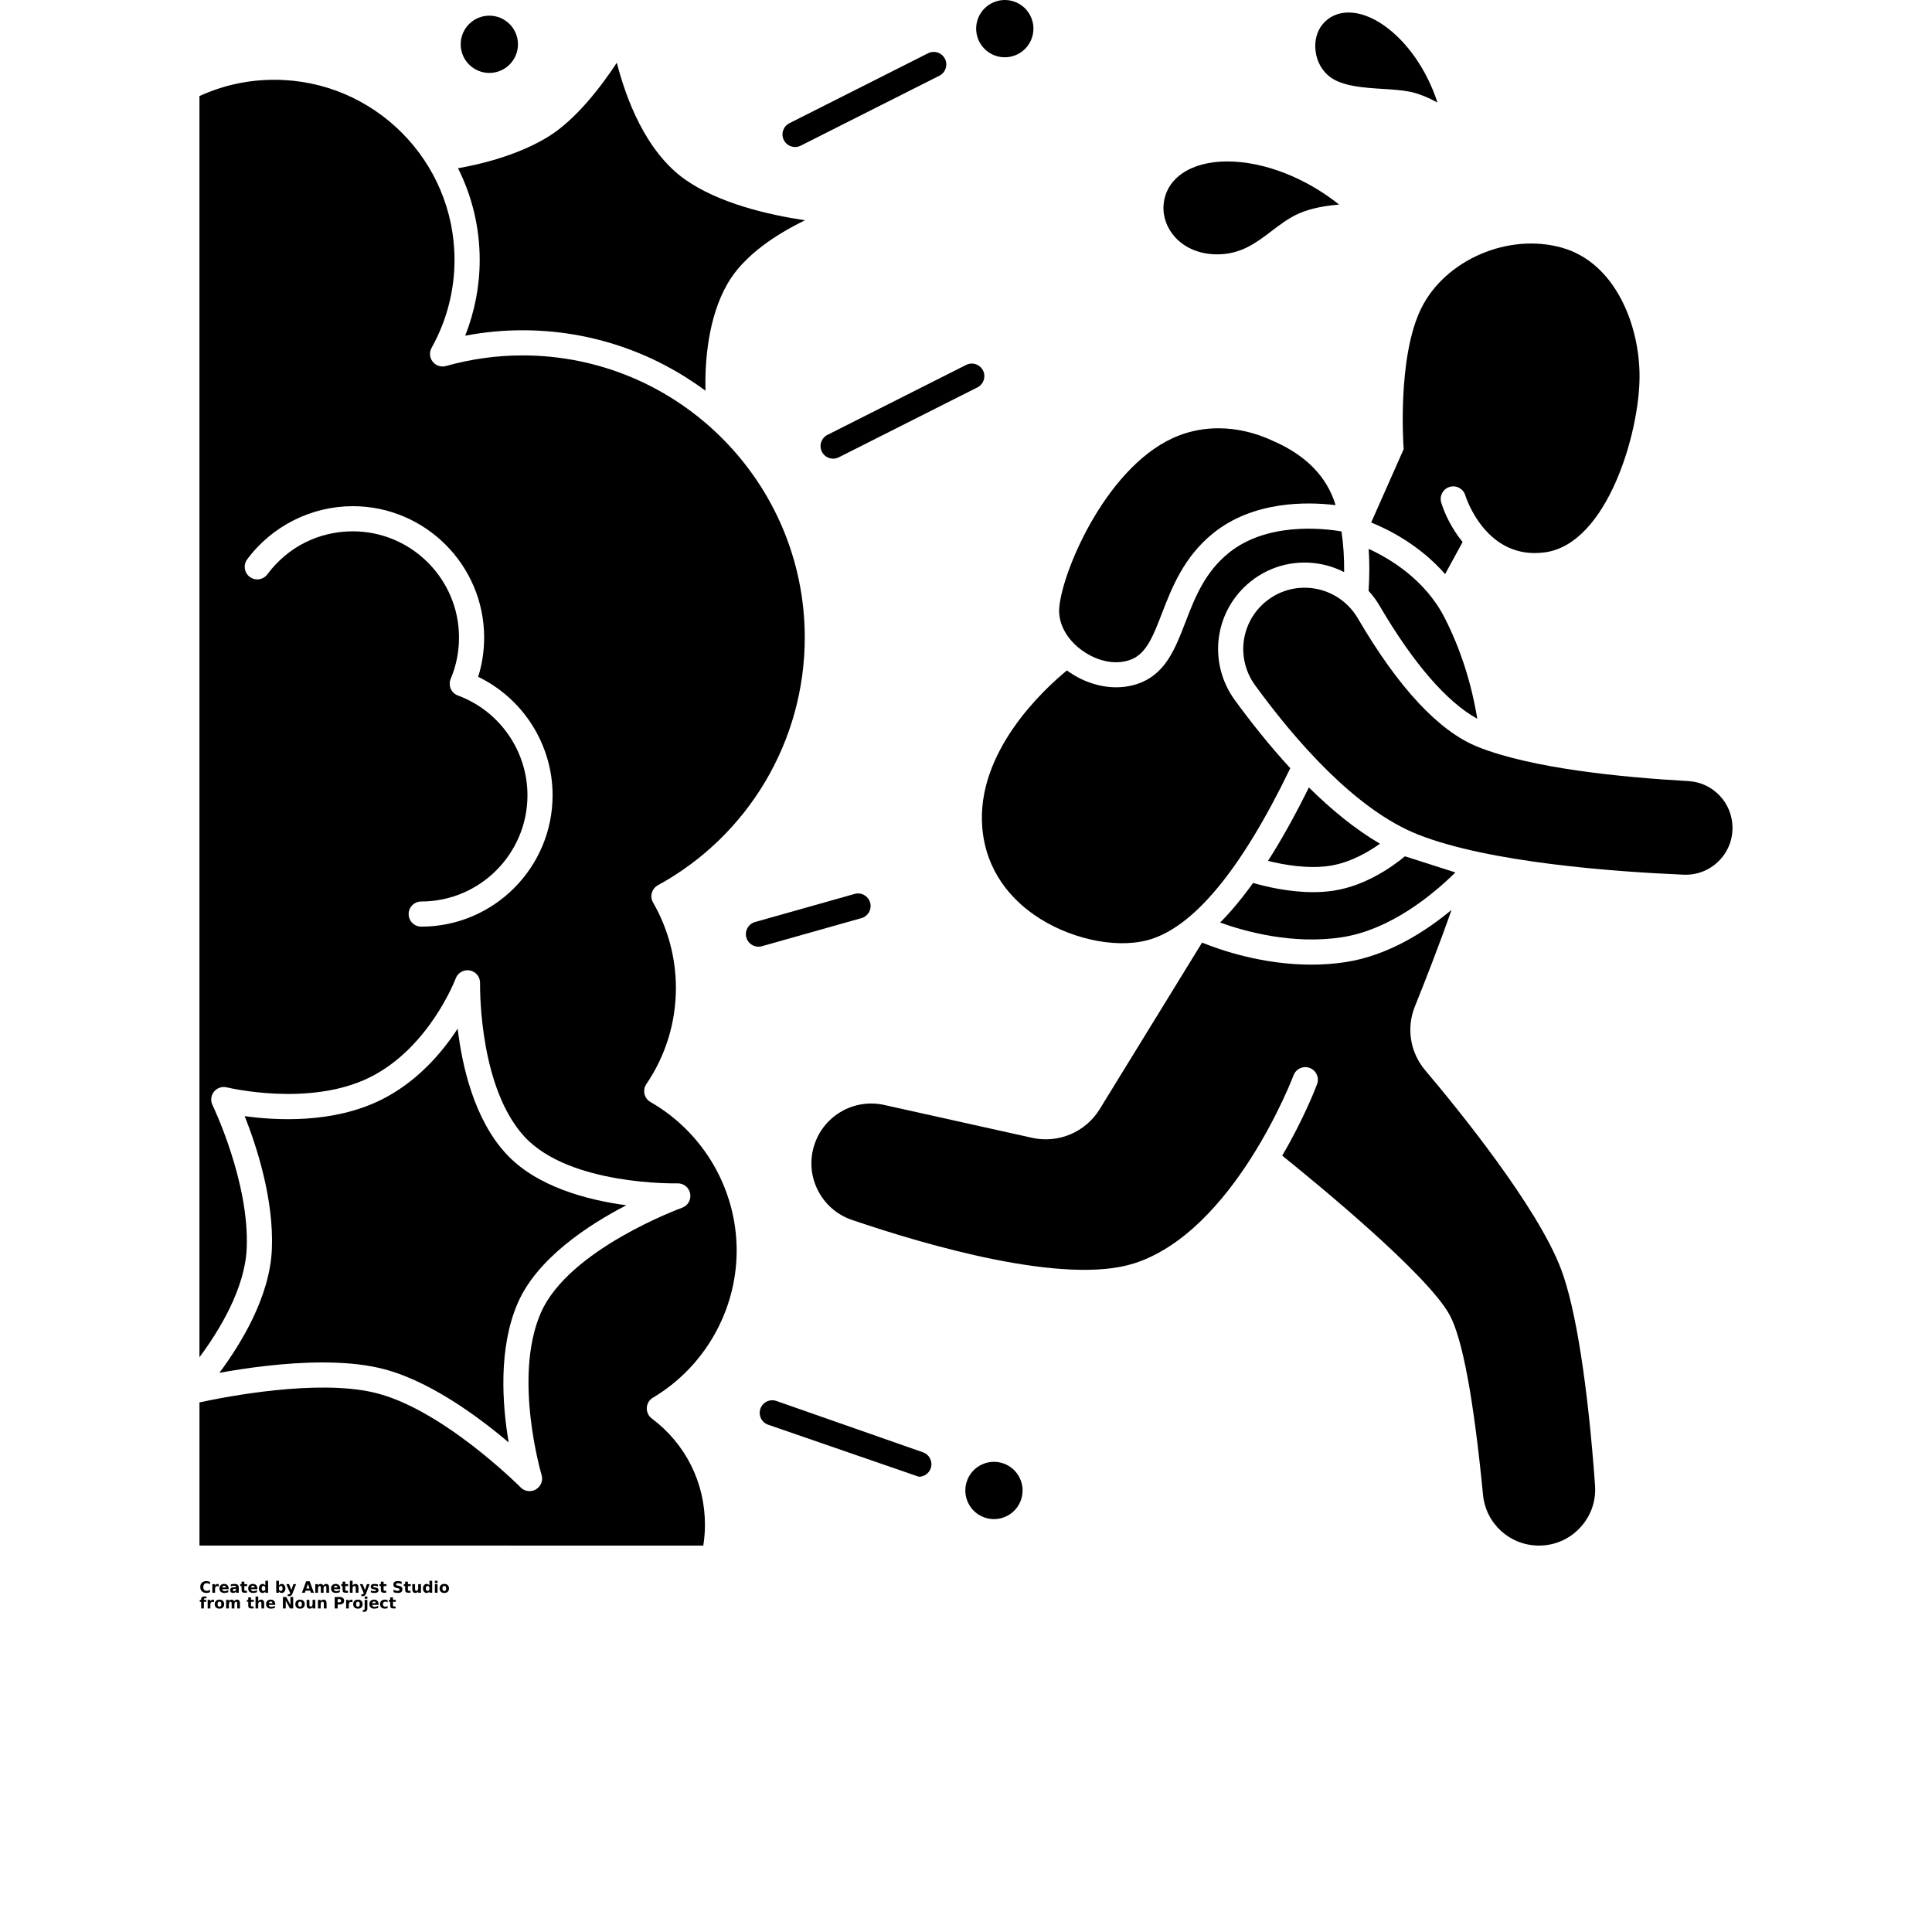 <?xml version="1.0" encoding="UTF-8"?>
<svg width="700pt" height="700pt" version="1.1" viewBox="0 0 700 700" xmlns="http://www.w3.org/2000/svg" xmlns:xlink="http://www.w3.org/1999/xlink">
 <defs>
  <symbol id="v" overflow="visible">
   <path d="m3.812-0.234c-0.199 0.105-0.406 0.184-0.625 0.234-0.211 0.051-0.43 0.078-0.656 0.078-0.688 0-1.234-0.191-1.641-0.578-0.406-0.383-0.609-0.906-0.609-1.562 0-0.664 0.203-1.191 0.609-1.578 0.406-0.383 0.953-0.578 1.641-0.578 0.227 0 0.445 0.027 0.656 0.078 0.219 0.055 0.426 0.133 0.625 0.234v0.844c-0.199-0.125-0.398-0.219-0.594-0.281-0.188-0.07-0.391-0.109-0.609-0.109-0.375 0-0.672 0.125-0.891 0.375-0.219 0.242-0.328 0.578-0.328 1.016 0 0.43 0.109 0.766 0.328 1.016 0.219 0.242 0.516 0.359 0.891 0.359 0.219 0 0.422-0.031 0.609-0.094 0.195-0.07 0.395-0.172 0.594-0.297z"/>
  </symbol>
  <symbol id="d" overflow="visible">
   <path d="m2.781-2.266c-0.086-0.039-0.168-0.066-0.25-0.078-0.086-0.02-0.172-0.031-0.266-0.031-0.25 0-0.449 0.086-0.594 0.25-0.137 0.156-0.203 0.387-0.203 0.688v1.438h-0.984v-3.109h0.984v0.516c0.125-0.207 0.27-0.359 0.438-0.453 0.164-0.094 0.363-0.141 0.594-0.141 0.039 0 0.078 0.008 0.109 0.016 0.039 0 0.098 0.008 0.172 0.016z"/>
  </symbol>
  <symbol id="b" overflow="visible">
   <path d="m3.578-1.562v0.281h-2.312c0.02 0.23 0.102 0.406 0.25 0.531 0.145 0.117 0.344 0.172 0.594 0.172 0.219 0 0.438-0.031 0.656-0.094s0.441-0.156 0.672-0.281v0.766c-0.242 0.086-0.48 0.148-0.719 0.188-0.23 0.051-0.461 0.078-0.688 0.078-0.562 0-1-0.141-1.312-0.422-0.312-0.289-0.469-0.691-0.469-1.203 0-0.508 0.148-0.91 0.453-1.203 0.301-0.289 0.723-0.438 1.266-0.438 0.488 0 0.879 0.152 1.172 0.453 0.289 0.293 0.438 0.684 0.438 1.172zm-1.016-0.328c0-0.188-0.059-0.336-0.172-0.453-0.105-0.125-0.246-0.188-0.422-0.188-0.199 0-0.359 0.059-0.484 0.172-0.117 0.105-0.188 0.262-0.219 0.469z"/>
  </symbol>
  <symbol id="l" overflow="visible">
   <path d="m1.875-1.406c-0.211 0-0.367 0.039-0.469 0.109-0.105 0.074-0.156 0.18-0.156 0.312 0 0.125 0.039 0.227 0.125 0.297 0.082 0.074 0.195 0.109 0.344 0.109 0.188 0 0.344-0.066 0.469-0.203 0.133-0.133 0.203-0.301 0.203-0.5v-0.125zm1.516-0.375v1.781h-1v-0.469c-0.137 0.199-0.289 0.34-0.453 0.422-0.168 0.082-0.371 0.125-0.609 0.125-0.324 0-0.586-0.094-0.781-0.281-0.199-0.188-0.297-0.43-0.297-0.734 0-0.363 0.125-0.629 0.375-0.797 0.25-0.164 0.641-0.25 1.172-0.25h0.594v-0.078c0-0.164-0.062-0.285-0.188-0.359-0.125-0.07-0.32-0.109-0.578-0.109-0.219 0-0.422 0.027-0.609 0.078-0.18 0.043-0.344 0.105-0.5 0.188v-0.766c0.207-0.051 0.422-0.086 0.641-0.109 0.219-0.031 0.43-0.047 0.641-0.047 0.562 0 0.969 0.117 1.219 0.344 0.25 0.219 0.375 0.574 0.375 1.062z"/>
  </symbol>
  <symbol id="a" overflow="visible">
   <path d="m1.562-4v0.891h1.031v0.703h-1.031v1.328c0 0.148 0.023 0.246 0.078 0.297 0.062 0.043 0.176 0.062 0.344 0.062h0.516v0.719h-0.844c-0.398 0-0.68-0.078-0.844-0.234-0.168-0.164-0.25-0.445-0.25-0.844v-1.328h-0.484v-0.703h0.484v-0.891z"/>
  </symbol>
  <symbol id="f" overflow="visible">
   <path d="m2.594-2.656v-1.672h1v4.328h-1v-0.453c-0.137 0.188-0.289 0.324-0.453 0.406-0.168 0.082-0.359 0.125-0.578 0.125-0.375 0-0.688-0.148-0.938-0.453-0.25-0.301-0.375-0.691-0.375-1.172 0-0.477 0.125-0.867 0.375-1.172 0.25-0.312 0.562-0.469 0.938-0.469 0.219 0 0.41 0.047 0.578 0.141 0.164 0.086 0.316 0.215 0.453 0.391zm-0.656 2.016c0.207 0 0.367-0.078 0.484-0.234 0.113-0.156 0.172-0.379 0.172-0.672 0-0.301-0.059-0.531-0.172-0.688-0.117-0.156-0.277-0.234-0.484-0.234-0.211 0-0.371 0.078-0.484 0.234-0.117 0.156-0.172 0.387-0.172 0.688 0 0.293 0.055 0.516 0.172 0.672 0.113 0.156 0.273 0.234 0.484 0.234z"/>
  </symbol>
  <symbol id="k" overflow="visible">
   <path d="m2.141-0.641c0.207 0 0.363-0.078 0.469-0.234 0.113-0.156 0.172-0.379 0.172-0.672 0-0.301-0.059-0.531-0.172-0.688-0.105-0.156-0.262-0.234-0.469-0.234-0.219 0-0.387 0.078-0.5 0.234-0.117 0.156-0.172 0.387-0.172 0.688 0 0.293 0.055 0.516 0.172 0.672 0.113 0.156 0.281 0.234 0.5 0.234zm-0.672-2.016c0.133-0.176 0.285-0.305 0.453-0.391 0.164-0.094 0.359-0.141 0.578-0.141 0.383 0 0.695 0.156 0.938 0.469 0.25 0.305 0.375 0.695 0.375 1.172 0 0.48-0.125 0.871-0.375 1.172-0.242 0.305-0.555 0.453-0.938 0.453-0.219 0-0.414-0.043-0.578-0.125-0.168-0.082-0.32-0.219-0.453-0.406v0.453h-0.984v-4.328h0.984z"/>
  </symbol>
  <symbol id="e" overflow="visible">
   <path d="m0.062-3.109h1l0.844 2.109 0.703-2.109h1l-1.312 3.406c-0.137 0.344-0.293 0.582-0.469 0.719-0.168 0.145-0.398 0.219-0.688 0.219h-0.578v-0.656h0.312c0.176 0 0.301-0.031 0.375-0.094 0.07-0.055 0.129-0.148 0.172-0.281l0.031-0.078z"/>
  </symbol>
  <symbol id="j" overflow="visible">
   <path d="m3.031-0.75h-1.672l-0.25 0.75h-1.078l1.531-4.141h1.281l1.531 4.141h-1.078zm-1.391-0.781h1.125l-0.562-1.641z"/>
  </symbol>
  <symbol id="i" overflow="visible">
   <path d="m3.359-2.594c0.125-0.188 0.27-0.332 0.438-0.438 0.176-0.102 0.367-0.156 0.578-0.156 0.363 0 0.633 0.109 0.812 0.328 0.188 0.219 0.281 0.543 0.281 0.969v1.891h-0.984v-1.625-0.062-0.125c0-0.219-0.039-0.375-0.109-0.469-0.062-0.102-0.164-0.156-0.297-0.156-0.199 0-0.352 0.078-0.453 0.234-0.094 0.156-0.148 0.383-0.156 0.672v1.531h-1v-1.625c0-0.344-0.031-0.562-0.094-0.656-0.055-0.102-0.156-0.156-0.312-0.156-0.188 0-0.336 0.078-0.438 0.234-0.105 0.156-0.156 0.383-0.156 0.672v1.531h-1v-3.109h1v0.453c0.125-0.176 0.266-0.305 0.422-0.391 0.156-0.094 0.332-0.141 0.531-0.141 0.207 0 0.395 0.055 0.562 0.156 0.164 0.105 0.289 0.25 0.375 0.438z"/>
  </symbol>
  <symbol id="h" overflow="visible">
   <path d="m3.609-1.891v1.891h-1v-1.438c0-0.281-0.012-0.469-0.031-0.562-0.012-0.102-0.027-0.18-0.047-0.234-0.043-0.062-0.102-0.109-0.172-0.141-0.062-0.039-0.137-0.062-0.219-0.062-0.211 0-0.375 0.086-0.5 0.25-0.117 0.156-0.172 0.375-0.172 0.656v1.531h-0.984v-4.328h0.984v1.672c0.156-0.176 0.316-0.305 0.484-0.391 0.164-0.094 0.348-0.141 0.547-0.141 0.363 0 0.641 0.109 0.828 0.328s0.281 0.543 0.281 0.969z"/>
  </symbol>
  <symbol id="u" overflow="visible">
   <path d="m2.906-3.016v0.766c-0.211-0.094-0.414-0.16-0.609-0.203-0.199-0.051-0.387-0.078-0.562-0.078-0.188 0-0.328 0.027-0.422 0.078-0.094 0.055-0.141 0.125-0.141 0.219 0 0.086 0.031 0.148 0.094 0.188 0.07 0.043 0.203 0.074 0.391 0.094l0.172 0.016c0.508 0.074 0.848 0.184 1.016 0.328 0.176 0.148 0.266 0.375 0.266 0.688 0 0.336-0.125 0.586-0.375 0.75-0.242 0.168-0.602 0.25-1.078 0.25-0.211 0-0.422-0.016-0.641-0.047s-0.445-0.078-0.672-0.141v-0.766c0.195 0.105 0.398 0.184 0.609 0.234 0.207 0.043 0.414 0.062 0.625 0.062 0.195 0 0.344-0.023 0.438-0.078 0.102-0.051 0.156-0.133 0.156-0.25 0-0.082-0.039-0.145-0.109-0.188-0.062-0.039-0.195-0.078-0.391-0.109l-0.188-0.016c-0.438-0.062-0.746-0.164-0.922-0.312-0.18-0.145-0.266-0.375-0.266-0.688 0-0.32 0.109-0.562 0.328-0.719 0.227-0.164 0.578-0.25 1.047-0.25 0.188 0 0.379 0.016 0.578 0.047 0.195 0.023 0.414 0.062 0.656 0.125z"/>
  </symbol>
  <symbol id="t" overflow="visible">
   <path d="m3.406-4.016v0.875c-0.23-0.102-0.453-0.18-0.672-0.234-0.211-0.051-0.414-0.078-0.609-0.078-0.25 0-0.438 0.039-0.562 0.109-0.125 0.074-0.188 0.184-0.188 0.328 0 0.117 0.039 0.203 0.125 0.266 0.082 0.062 0.234 0.117 0.453 0.156l0.453 0.094c0.457 0.094 0.781 0.234 0.969 0.422 0.195 0.188 0.297 0.453 0.297 0.797 0 0.461-0.137 0.805-0.406 1.031-0.273 0.219-0.684 0.328-1.234 0.328-0.262 0-0.527-0.027-0.797-0.078-0.262-0.039-0.527-0.113-0.797-0.219v-0.906c0.27 0.148 0.523 0.258 0.766 0.328 0.25 0.074 0.488 0.109 0.719 0.109 0.238 0 0.422-0.035 0.547-0.109 0.125-0.082 0.188-0.195 0.188-0.344 0-0.133-0.047-0.234-0.141-0.297-0.086-0.07-0.25-0.141-0.5-0.203l-0.406-0.078c-0.418-0.094-0.727-0.234-0.922-0.422-0.188-0.195-0.281-0.461-0.281-0.797 0-0.414 0.129-0.734 0.391-0.953 0.27-0.219 0.656-0.328 1.156-0.328 0.227 0 0.461 0.016 0.703 0.047 0.238 0.031 0.488 0.086 0.75 0.156z"/>
  </symbol>
  <symbol id="g" overflow="visible">
   <path d="m0.438-1.203v-1.906h1v0.312 0.641 0.5c0 0.25 0.004 0.434 0.016 0.547 0.02 0.105 0.047 0.184 0.078 0.234 0.031 0.062 0.078 0.117 0.141 0.156 0.07 0.031 0.148 0.047 0.234 0.047 0.207 0 0.367-0.078 0.484-0.234 0.125-0.164 0.188-0.391 0.188-0.672v-1.531h1v3.109h-1v-0.453c-0.148 0.188-0.309 0.324-0.484 0.406-0.168 0.082-0.352 0.125-0.547 0.125-0.355 0-0.633-0.109-0.828-0.328-0.188-0.219-0.281-0.535-0.281-0.953z"/>
  </symbol>
  <symbol id="s" overflow="visible">
   <path d="m0.484-3.109h0.984v3.109h-0.984zm0-1.219h0.984v0.812h-0.984z"/>
  </symbol>
  <symbol id="c" overflow="visible">
   <path d="m1.953-2.469c-0.219 0-0.387 0.078-0.5 0.234-0.117 0.156-0.172 0.387-0.172 0.688 0 0.293 0.055 0.523 0.172 0.688 0.113 0.156 0.281 0.234 0.5 0.234s0.383-0.078 0.5-0.234c0.113-0.164 0.172-0.395 0.172-0.688 0-0.301-0.059-0.531-0.172-0.688-0.117-0.156-0.281-0.234-0.5-0.234zm0-0.719c0.539 0 0.957 0.148 1.25 0.438 0.301 0.293 0.453 0.695 0.453 1.203 0 0.512-0.152 0.914-0.453 1.203-0.293 0.281-0.711 0.422-1.25 0.422-0.531 0-0.949-0.141-1.25-0.422-0.305-0.289-0.453-0.691-0.453-1.203 0-0.508 0.148-0.91 0.453-1.203 0.301-0.289 0.719-0.438 1.25-0.438z"/>
  </symbol>
  <symbol id="r" overflow="visible">
   <path d="m2.531-4.328v0.656h-0.562c-0.137 0-0.234 0.027-0.297 0.078-0.055 0.055-0.078 0.141-0.078 0.266v0.219h0.859v0.703h-0.859v2.406h-0.984v-2.406h-0.5v-0.703h0.5v-0.219c0-0.332 0.094-0.582 0.281-0.75 0.188-0.164 0.477-0.25 0.875-0.25z"/>
  </symbol>
  <symbol id="q" overflow="visible">
   <path d="m0.516-4.141h1.203l1.5 2.844v-2.844h1.016v4.141h-1.188l-1.516-2.844v2.844h-1.016z"/>
  </symbol>
  <symbol id="p" overflow="visible">
   <path d="m3.609-1.891v1.891h-1v-1.453c0-0.27-0.012-0.453-0.031-0.547-0.012-0.102-0.027-0.18-0.047-0.234-0.043-0.062-0.102-0.109-0.172-0.141-0.062-0.039-0.137-0.062-0.219-0.062-0.211 0-0.375 0.086-0.5 0.25-0.117 0.156-0.172 0.375-0.172 0.656v1.531h-0.984v-3.109h0.984v0.453c0.156-0.176 0.316-0.305 0.484-0.391 0.164-0.094 0.348-0.141 0.547-0.141 0.363 0 0.641 0.109 0.828 0.328s0.281 0.543 0.281 0.969z"/>
  </symbol>
  <symbol id="o" overflow="visible">
   <path d="m0.516-4.141h1.781c0.531 0 0.938 0.121 1.219 0.359 0.281 0.23 0.422 0.559 0.422 0.984 0 0.438-0.141 0.777-0.422 1.016-0.281 0.23-0.688 0.344-1.219 0.344h-0.703v1.438h-1.078zm1.078 0.766v1.156h0.594c0.207 0 0.363-0.047 0.469-0.141 0.113-0.102 0.172-0.25 0.172-0.438s-0.059-0.328-0.172-0.422c-0.105-0.102-0.262-0.156-0.469-0.156z"/>
  </symbol>
  <symbol id="n" overflow="visible">
   <path d="m0.484-3.109h0.984v3.047c0 0.414-0.102 0.734-0.297 0.953-0.199 0.227-0.492 0.344-0.875 0.344h-0.484v-0.656h0.172c0.188 0 0.316-0.047 0.391-0.141 0.07-0.086 0.109-0.25 0.109-0.5zm0-1.219h0.984v0.812h-0.984z"/>
  </symbol>
  <symbol id="m" overflow="visible">
   <path d="m2.984-3.016v0.812c-0.137-0.094-0.273-0.16-0.406-0.203-0.137-0.039-0.277-0.062-0.422-0.062-0.273 0-0.484 0.086-0.641 0.25-0.156 0.156-0.234 0.383-0.234 0.672 0 0.293 0.078 0.523 0.234 0.688 0.156 0.156 0.367 0.234 0.641 0.234 0.156 0 0.301-0.02 0.438-0.062 0.145-0.051 0.273-0.125 0.391-0.219v0.812c-0.156 0.062-0.312 0.102-0.469 0.125-0.156 0.031-0.32 0.047-0.484 0.047-0.562 0-1-0.141-1.312-0.422-0.312-0.289-0.469-0.691-0.469-1.203 0-0.52 0.156-0.922 0.469-1.203 0.312-0.289 0.75-0.438 1.312-0.438 0.164 0 0.328 0.016 0.484 0.047s0.312 0.074 0.469 0.125z"/>
  </symbol>
 </defs>
 <g>
  <path d="m459.42 311.92c5.648 1.41 14.613 3.023 22.605 1.742 7.227-1.16 13.727-4.949 17.965-7.969-9.062-5.289-17.762-12.48-25.762-20.387-4.957 10.059-9.887 18.922-14.809 26.613z"/>
  <path d="m355.91 299.98c1.375 16.051 10.859 25.898 18.574 31.332 12.293 8.66 29.242 12.504 41.223 9.344 16.523-4.356 33.941-25.324 51.789-62.32-7.617-8.262-14.426-16.891-20.09-24.668-9.555-13.117-7.637-31.133 4.457-41.91 7.035-6.266 16.41-9.016 25.707-7.547 3.336 0.527 6.512 1.582 9.438 3.078 0.047-5.191-0.277-10.164-0.965-14.754-7.344-1.223-27.254-3.223-40.852 7.797-8.734 7.078-12.285 16.281-15.723 25.184-3.519 9.117-6.84 17.73-15.508 21.555-2.965 1.309-6.215 1.949-9.555 1.949-5.914 0-12.113-2.012-17.535-5.883-0.105-0.074-0.203-0.156-0.305-0.23-8.355 6.863-33.016 29.555-30.656 57.074z"/>
  <path d="m392.17 235.74c5.883 4.195 12.828 5.352 18.121 3.012 5.207-2.297 7.629-8.566 10.691-16.504 3.504-9.078 7.859-20.375 18.48-28.98 14.605-11.84 34.078-11.512 44.457-10.25-3.168-10.395-10.824-18.129-22.773-23.312-6.469-3.016-13.168-4.535-19.684-4.535-4.891 0-9.68 0.855-14.195 2.578-25.648 9.785-42.32 48.66-43.48 62.395-0.477 5.68 2.656 11.512 8.383 15.598z"/>
  <path d="m454.02 319.91c-3.981 5.535-7.957 10.324-11.941 14.348 8.965 3.234 26.246 8.059 44.086 5.332 17.883-2.734 33.41-15.84 41.145-23.484l-18.277-5.852c-4.281 3.551-13.945 10.543-25.555 12.406-2.551 0.41-5.152 0.582-7.719 0.582-8.844-0.004-17.254-2.031-21.738-3.332z"/>
  <path d="m499.82 219.43c12.219 20.879 24.379 34.91 35.418 40.988-2.086-12.914-6.121-25.441-11.836-36.613-7.051-13.781-19.766-21.383-27.512-24.938 0.309 4.5 0.344 9.566-0.023 15.207 1.484 1.625 2.816 3.41 3.953 5.356z"/>
  <path d="m508.58 162.73-11.773 26.578c6.394 2.586 17.656 8.25 26.785 18.703l6.336-11.625c-3.945-4.871-6.492-10.203-7.738-14.281-0.734-2.406 0.621-4.949 3.023-5.684 2.406-0.73 4.941 0.617 5.68 3.012 0.305 0.969 7.633 23.695 28.988 20.676 22.43-3.18 34.16-43.207 34.16-63.773 0-18.633-8.812-41.164-28.156-46.602-19.375-5.445-42.215 4.387-50.91 21.918-8.918 17.977-6.418 50.75-6.394 51.078z"/>
  <path d="m611.72 283c-24.07-1.344-56.852-4.59-76.328-12.414-14.043-5.641-28.656-21.305-43.434-46.559-3.406-5.82-9.168-9.762-15.809-10.812-6.598-1.043-13.238 0.91-18.23 5.352-8.582 7.644-9.938 20.434-3.152 29.75 14.328 19.676 36.195 45.027 58.992 54.047 25.789 10.207 71.395 13.496 96.281 14.551 4.668 0.191 9.082-1.473 12.449-4.699 3.375-3.234 5.231-7.59 5.231-12.266 0-9.004-7.027-16.449-16-16.949z"/>
  <path d="m565.63 459.91c-8.543-22.633-37.301-57.992-49.266-72.145-5.453-6.449-6.875-15.312-3.715-23.137 3.34-8.27 8.586-21.605 13.273-34.961-9.398 7.805-22.941 16.559-38.391 18.922-4.211 0.645-8.379 0.918-12.414 0.918-17.57 0-32.766-5.215-39.59-7.981-0.605 0.992-1.34 2.191-2.246 3.656l-34.859 56.715c-5.109 8.312-14.953 12.473-24.477 10.355l-53.59-11.91c-10.703-2.375-21.512 3.633-25.141 13.977-1.926 5.492-1.586 11.402 0.961 16.637 2.551 5.242 6.996 9.168 12.52 11.047 27.391 9.324 77.094 23.77 102.19 15.75 36.285-11.594 57.578-67.578 57.789-68.145 0.879-2.356 3.504-3.551 5.856-2.672 2.356 0.879 3.551 3.5 2.676 5.856-0.395 1.059-4.68 12.348-12.633 25.922 11.875 9.547 52.738 43.012 60.699 57.797 4.637 8.613 8.695 30.504 12.051 65.066 1.02 10.496 9.734 18.414 20.273 18.414 5.723 0 11.02-2.305 14.914-6.492 3.894-4.184 5.812-9.633 5.402-15.336-2.625-36.426-6.988-64.219-12.285-78.254z"/>
  <path d="m441.01 92.156c8.598 0 14.012-4.109 19.738-8.461 3.051-2.316 6.207-4.715 9.773-6.305 4.422-1.973 9.863-2.879 14.656-3.266-12.129-9.699-27.176-15.633-40.582-15.633-13.207 0-22.238 6.18-23.008 15.742-0.34 4.203 1.207 8.5 4.238 11.785 3.656 3.953 9.047 6.137 15.184 6.137z"/>
  <path d="m482.1 28.035c4.598 3.277 12.223 3.758 18.953 4.18 3.465 0.219 6.742 0.422 9.613 0.984 3.438 0.672 7.004 2.231 10.156 3.953-3.75-11.562-10.797-21.91-19.375-27.934-4.441-3.117-8.902-4.684-12.844-4.684-3.754 0-7.043 1.418-9.402 4.266-2.094 2.527-3.019 6.094-2.539 9.785 0.504 3.902 2.488 7.344 5.438 9.449z"/>
  <path d="m79.484 497.4c9.773-1.77 23.789-3.758 37.395-3.758 7.141 0 14.168 0.547 20.406 1.969 17.461 3.965 35.777 17.477 47.016 27.008-2.301-13.547-3.848-34.121 3.324-50.574 6.996-16.062 25.379-28.145 39.293-35.355-14.031-1.879-32.582-6.672-43.656-18.773-11.418-12.477-15.789-31.387-17.441-45.223-5.746 8.824-14.848 19.469-27.992 25.918-17.281 8.484-37.793 7.371-49.176 5.785 4.219 10.613 10.66 30.094 9.84 48.402-0.77 17.105-11.215 34.152-19.008 44.602z"/>
  <path d="m168.54 121.63c6.867-1.309 13.836-1.969 20.812-1.969 24.793 0 47.719 8.148 66.242 21.906-0.219-10.438 0.867-26.441 8.035-38.848 5.992-10.371 17.852-17.957 28.035-22.902-13.496-2.031-31.258-6.203-43.371-14.727-14.492-10.199-21.59-29.75-24.801-42.367-5.781 8.766-15.035 20.922-25.277 27.07-11.082 6.656-24.398 9.789-32.27 11.16 5.016 10.004 7.856 21.277 7.856 33.207 0 9.418-1.801 18.758-5.262 27.469z"/>
  <path d="m236.57 506.41c18.711-11.145 30.336-31.566 30.336-53.309 0-22.152-11.965-42.773-31.223-53.812-1.098-0.629-1.887-1.691-2.172-2.926-0.285-1.234-0.039-2.535 0.672-3.582 7.008-10.297 10.711-22.344 10.711-34.84 0-10.852-2.863-21.547-8.277-30.93-0.613-1.062-0.77-2.324-0.441-3.504 0.332-1.18 1.121-2.176 2.199-2.766 32.82-17.973 53.207-52.355 53.207-89.727 0-56.375-45.863-102.24-102.24-102.24-9.355 0-18.691 1.293-27.754 3.844-1.77 0.5-3.668-0.117-4.812-1.566-1.141-1.445-1.297-3.438-0.395-5.043 5.43-9.691 8.301-20.703 8.301-31.844 0-35.98-29.273-65.254-65.254-65.254-9.512 0-18.637 1.984-27.164 5.902v456.96c7.074-9.523 16.465-24.781 17.117-39.379 1.082-24.09-12.258-51.73-12.391-52.004-0.777-1.59-0.559-3.484 0.555-4.863 1.113-1.375 2.926-1.977 4.641-1.551 0.293 0.07 29.75 7.195 51.617-3.535 21.703-10.652 31.219-35.68 31.312-35.934 0.77-2.062 2.902-3.281 5.074-2.898 2.168 0.391 3.746 2.273 3.746 4.481v0.16c-0.035 3.852 0.117 38.137 16.031 55.52 16.34 17.855 55.125 17 55.504 16.988 2.231-0.066 4.188 1.508 4.598 3.707 0.414 2.199-0.828 4.371-2.934 5.129-0.41 0.148-41.137 15.023-51.184 38.086-10.156 23.316 0.176 58.367 0.281 58.719 0.602 2.004-0.238 4.156-2.035 5.227-0.723 0.43-1.527 0.641-2.324 0.641-1.188 0-2.359-0.461-3.238-1.352-0.285-0.289-28.73-28.824-53.391-34.426-20.664-4.703-52.52 1.379-62.969 3.633v51.871l182.55 0.004c0.395-2.492 0.594-5.031 0.594-7.574 0-15.27-7.016-29.289-19.254-38.469-1.215-0.91-1.895-2.367-1.816-3.883 0.082-1.516 0.914-2.891 2.219-3.668zm-83.957-170.67c-2.516 0-4.555-2.039-4.555-4.555 0-2.516 2.039-4.555 4.555-4.555 21.227 0 38.496-17.27 38.496-38.496 0-16.062-10.125-30.582-25.191-36.133-1.168-0.43-2.109-1.32-2.602-2.461-0.496-1.141-0.5-2.438-0.02-3.582 2-4.734 3.012-9.766 3.012-14.953 0-21.227-17.27-38.496-38.496-38.496-12.312 0-23.59 5.68-30.938 15.578-1.496 2.019-4.348 2.441-6.371 0.941-2.019-1.5-2.441-4.352-0.941-6.371 8.949-12.059 23.246-19.258 38.25-19.258 26.246 0 47.602 21.355 47.602 47.602 0 4.875-0.727 9.645-2.164 14.227 16.297 7.859 26.965 24.566 26.965 42.902-0.004 26.254-21.355 47.609-47.602 47.609z"/>
  <path d="m334.42 526.2-53.109-18.598c-2.375-0.832-4.969 0.422-5.801 2.793-0.832 2.375 0.418 4.969 2.793 5.801l54.613 18.855c1.879 0 3.641-1.172 4.297-3.051 0.828-2.375-0.418-4.969-2.793-5.801z"/>
  <path d="m363.56 530.23c-5.406-1.895-11.328 0.953-13.219 6.363-1.895 5.406 0.953 11.328 6.363 13.223 5.406 1.895 11.328-0.953 13.219-6.363 1.891-5.41-0.957-11.328-6.363-13.223z"/>
  <path d="m288.07 53.262c0.688 0 1.391-0.156 2.047-0.488l50.242-25.344c2.246-1.133 3.148-3.871 2.016-6.117-1.133-2.246-3.871-3.148-6.117-2.016l-50.242 25.344c-2.246 1.133-3.148 3.871-2.016 6.117 0.805 1.59 2.406 2.504 4.07 2.504z"/>
  <path d="m297.79 163.68c0.801 1.586 2.402 2.504 4.066 2.504 0.688 0 1.391-0.156 2.047-0.488l50.242-25.344c2.246-1.133 3.148-3.871 2.016-6.117-1.133-2.246-3.867-3.148-6.117-2.016l-50.242 25.344c-2.242 1.133-3.144 3.871-2.012 6.117z"/>
  <path d="m373.64 6.398c2.195 5.293-0.316 11.363-5.609 13.562-5.293 2.195-11.363-0.316-13.559-5.609-2.195-5.293 0.316-11.363 5.609-13.559 5.293-2.195 11.363 0.316 13.559 5.606"/>
  <path d="m187.67 16.051c0 5.731-4.648 10.375-10.375 10.375-5.731 0-10.375-4.644-10.375-10.375s4.644-10.375 10.375-10.375c5.727 0 10.375 4.644 10.375 10.375"/>
  <path d="m312.12 332.65c2.418-0.684 3.828-3.199 3.144-5.621-0.684-2.418-3.191-3.828-5.621-3.144l-36.078 10.184c-2.418 0.684-3.828 3.199-3.144 5.621 0.566 2.008 2.391 3.316 4.379 3.316 0.41 0 0.828-0.055 1.238-0.172z"/>
  <use x="72.277" y="577.074" xlink:href="#v"/>
  <use x="76.453" y="577.074" xlink:href="#d"/>
  <use x="79.262" y="577.074" xlink:href="#b"/>
  <use x="83.121" y="577.074" xlink:href="#l"/>
  <use x="86.961" y="577.074" xlink:href="#a"/>
  <use x="89.68" y="577.074" xlink:href="#b"/>
  <use x="93.543" y="577.074" xlink:href="#f"/>
  <use x="99.598" y="577.074" xlink:href="#k"/>
  <use x="103.672" y="577.074" xlink:href="#e"/>
  <use x="109.359" y="577.074" xlink:href="#j"/>
  <use x="113.766" y="577.074" xlink:href="#i"/>
  <use x="119.695" y="577.074" xlink:href="#b"/>
  <use x="123.555" y="577.074" xlink:href="#a"/>
  <use x="126.277" y="577.074" xlink:href="#h"/>
  <use x="130.328" y="577.074" xlink:href="#e"/>
  <use x="134.035" y="577.074" xlink:href="#u"/>
  <use x="137.426" y="577.074" xlink:href="#a"/>
  <use x="142.125" y="577.074" xlink:href="#t"/>
  <use x="146.227" y="577.074" xlink:href="#a"/>
  <use x="148.945" y="577.074" xlink:href="#g"/>
  <use x="152.996" y="577.074" xlink:href="#f"/>
  <use x="157.07" y="577.074" xlink:href="#s"/>
  <use x="159.02" y="577.074" xlink:href="#c"/>
  <use x="72.277" y="582.766" xlink:href="#r"/>
  <use x="74.754" y="582.766" xlink:href="#d"/>
  <use x="77.559" y="582.766" xlink:href="#c"/>
  <use x="81.469" y="582.766" xlink:href="#i"/>
  <use x="89.383" y="582.766" xlink:href="#a"/>
  <use x="92.102" y="582.766" xlink:href="#h"/>
  <use x="96.152" y="582.766" xlink:href="#b"/>
  <use x="101.996" y="582.766" xlink:href="#q"/>
  <use x="106.758" y="582.766" xlink:href="#c"/>
  <use x="110.668" y="582.766" xlink:href="#g"/>
  <use x="114.719" y="582.766" xlink:href="#p"/>
  <use x="120.75" y="582.766" xlink:href="#o"/>
  <use x="124.922" y="582.766" xlink:href="#d"/>
  <use x="127.73" y="582.766" xlink:href="#c"/>
  <use x="131.641" y="582.766" xlink:href="#n"/>
  <use x="133.59" y="582.766" xlink:href="#b"/>
  <use x="137.449" y="582.766" xlink:href="#m"/>
  <use x="140.824" y="582.766" xlink:href="#a"/>
 </g>
</svg>
